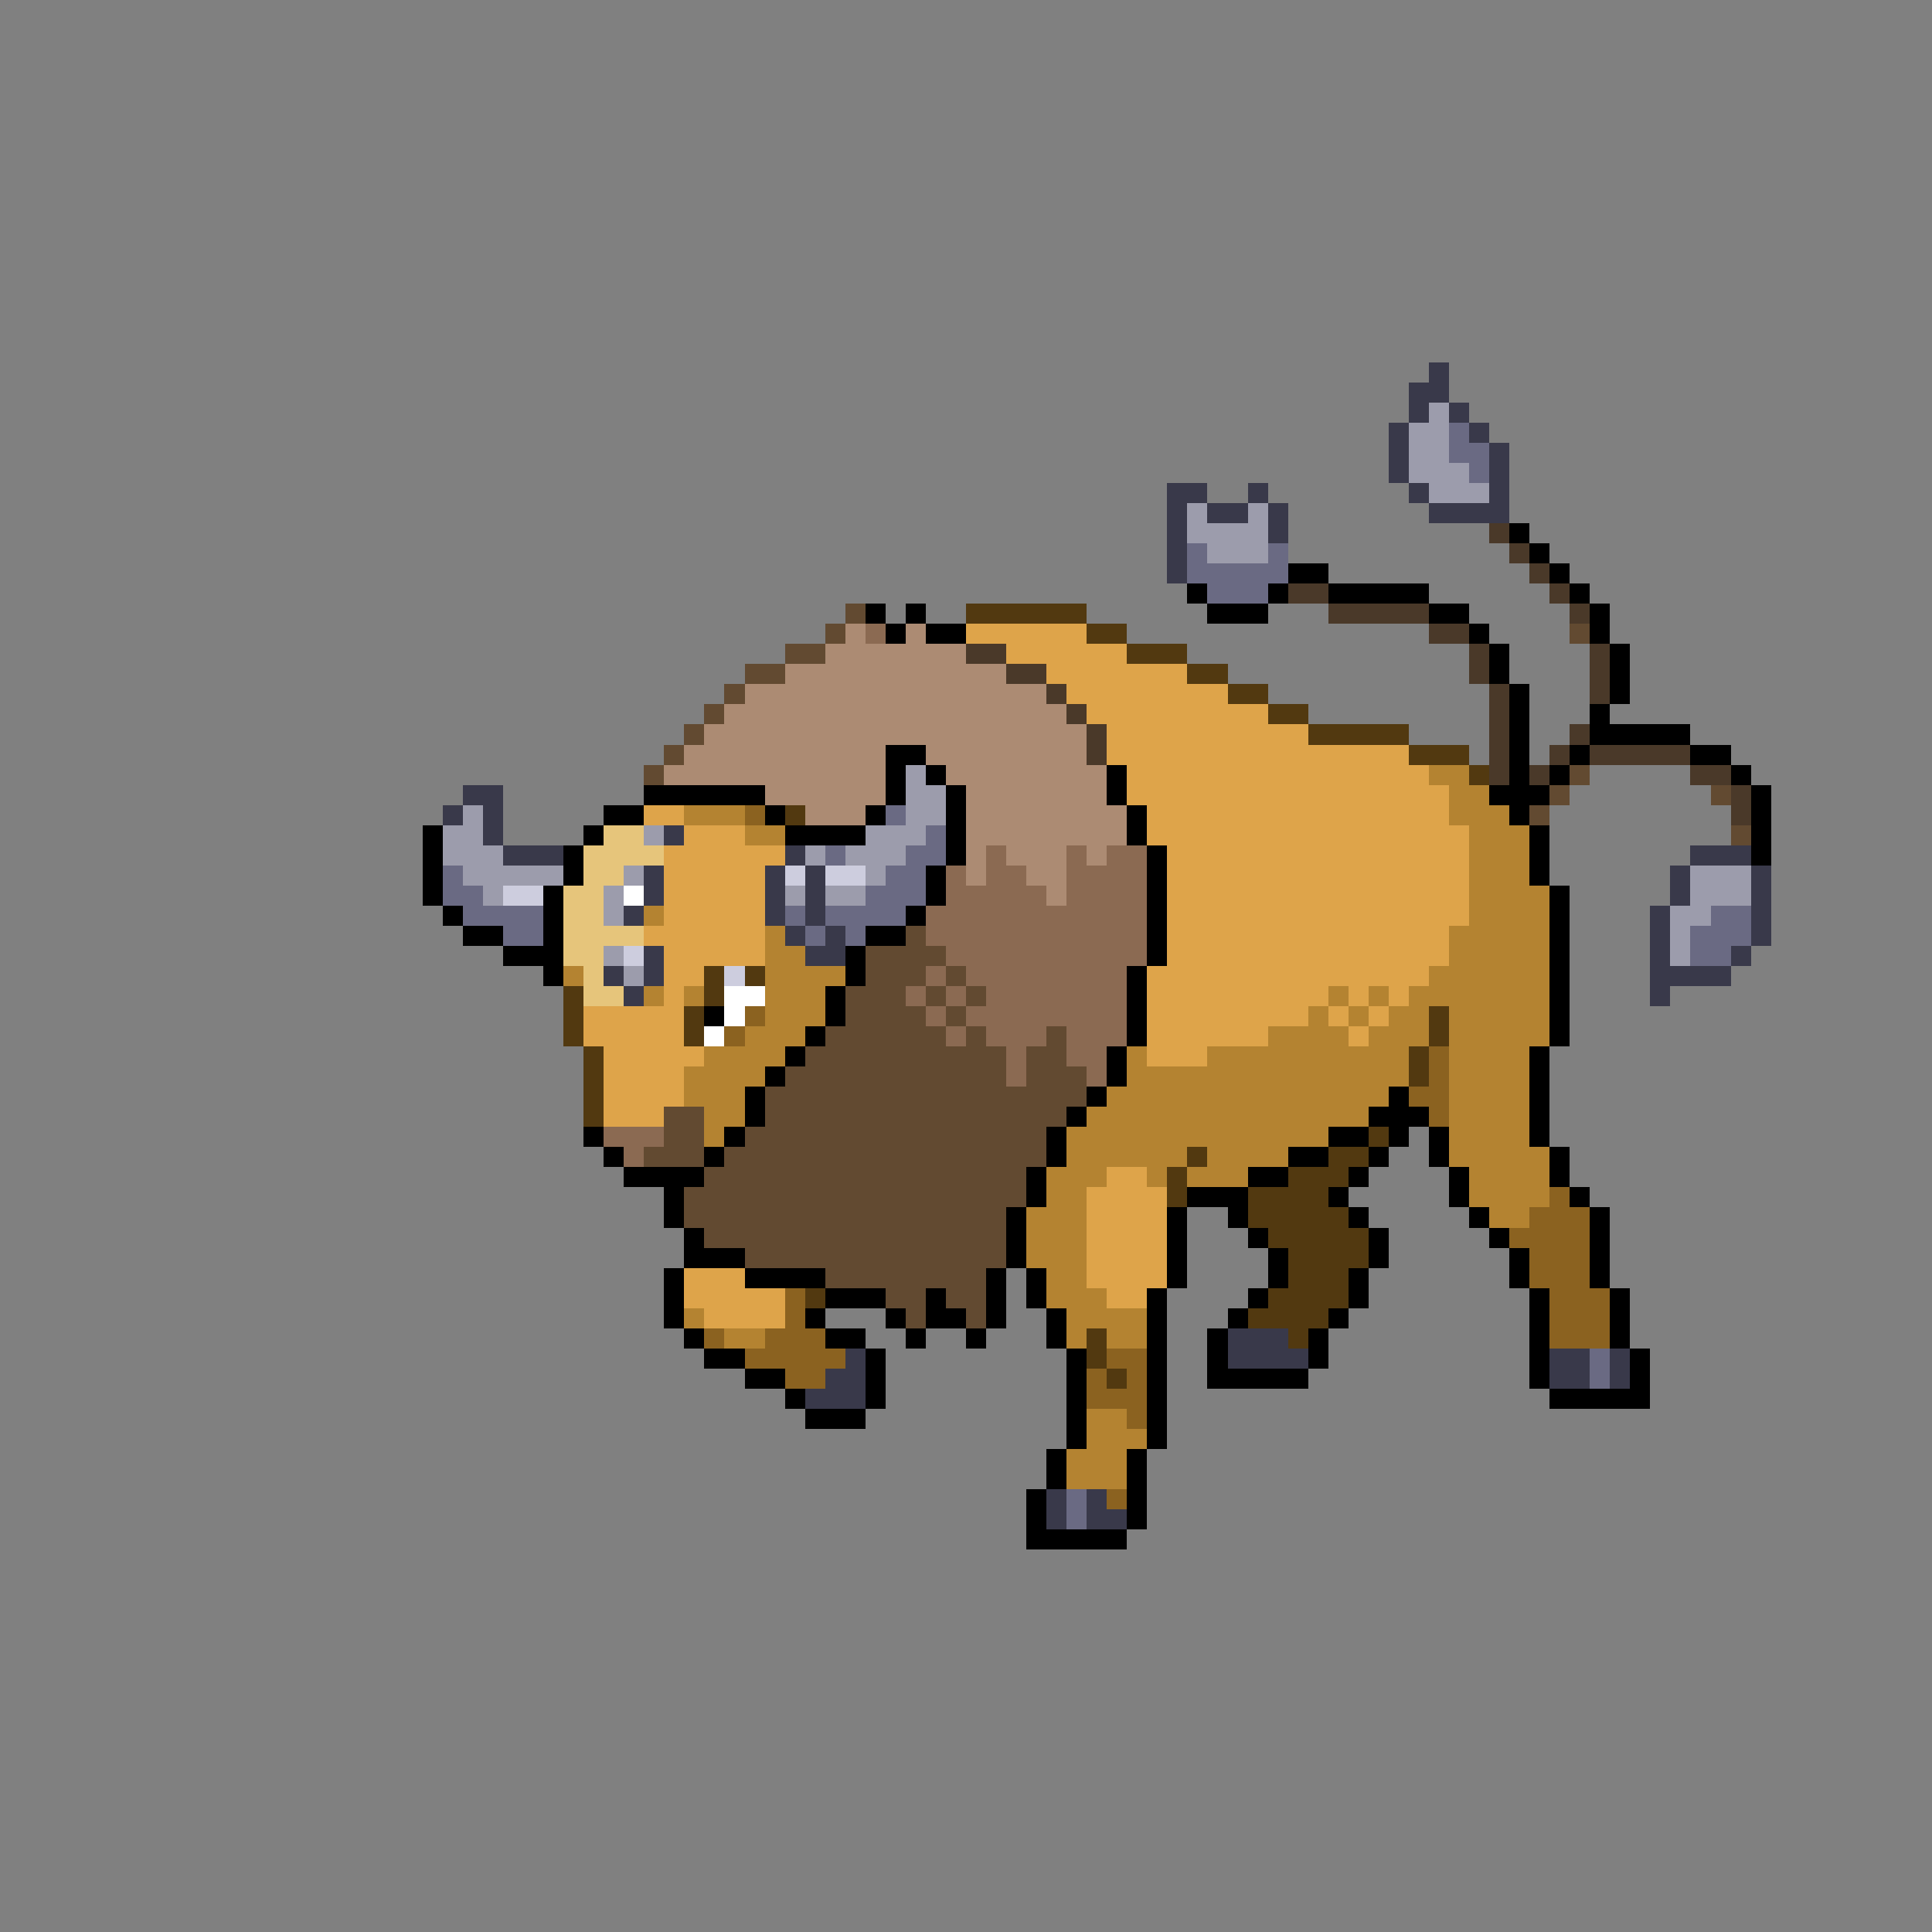 <svg xmlns="http://www.w3.org/2000/svg" viewBox="0 -0.5 96 96" shape-rendering="crispEdges">
<rect x="0" y="-0.5" width="96" height="96" fill="#808080" stroke="none"/>
<path stroke="#39394a" d="M71 18h1M70 19h2M70 20h1M72 20h1M69 21h1M73 21h1M69 22h1M74 22h1M69 23h1M74 23h1M58 24h2M62 24h1M70 24h1M74 24h1M58 25h1M60 25h2M63 25h1M71 25h4M58 26h1M63 26h1M58 27h1M58 28h1M23 39h2M22 40h1M24 40h1M24 41h1M33 41h1M25 42h3M39 42h1M84 42h3M32 43h1M38 43h1M40 43h1M83 43h1M87 43h1M32 44h1M38 44h1M40 44h1M83 44h1M87 44h1M31 45h1M38 45h1M40 45h1M82 45h1M87 45h1M39 46h1M41 46h1M82 46h1M87 46h1M32 47h1M40 47h2M82 47h1M86 47h1M30 48h1M32 48h1M82 48h4M31 49h1M82 49h1M61 66h3M42 67h1M61 67h4M77 67h2M80 67h1M41 68h2M77 68h2M80 68h1M40 69h3M52 74h1M54 74h1M52 75h1M54 75h2" />
<path stroke="#9c9cac" d="M71 20h1M70 21h2M70 22h2M70 23h3M71 24h3M59 25h1M62 25h1M59 26h4M60 27h3M45 38h1M45 39h2M23 40h1M45 40h2M22 41h2M32 41h1M43 41h3M22 42h3M40 42h1M42 42h3M23 43h5M31 43h1M43 43h1M84 43h3M24 44h1M30 44h1M39 44h1M41 44h2M84 44h3M30 45h1M83 45h2M83 46h1M30 47h1M83 47h1M31 48h1" />
<path stroke="#6a6a83" d="M72 21h1M72 22h2M73 23h1M59 27h1M63 27h1M59 28h5M60 29h3M44 40h1M46 41h1M41 42h1M45 42h2M22 43h1M44 43h2M22 44h2M43 44h3M23 45h4M39 45h1M41 45h4M85 45h2M25 46h2M40 46h1M42 46h1M84 46h3M84 47h2M79 67h1M79 68h1M53 74h1M53 75h1" />
<path stroke="#4a3929" d="M74 26h1M75 27h1M76 28h1M64 29h2M77 29h1M66 30h5M78 30h1M71 31h2M48 32h2M73 32h1M79 32h1M50 33h2M73 33h1M79 33h1M52 34h1M74 34h1M79 34h1M53 35h1M74 35h1M54 36h1M74 36h1M78 36h1M54 37h1M74 37h1M77 37h1M79 37h5M74 38h1M76 38h1M84 38h2M86 39h1M86 40h1" />
<path stroke="#000000" d="M75 26h1M76 27h1M64 28h2M77 28h1M59 29h1M63 29h1M66 29h5M78 29h1M43 30h1M45 30h1M60 30h3M71 30h2M79 30h1M44 31h1M46 31h2M73 31h1M79 31h1M74 32h1M80 32h1M74 33h1M80 33h1M75 34h1M80 34h1M75 35h1M79 35h1M75 36h1M79 36h5M44 37h2M75 37h1M78 37h1M84 37h2M44 38h1M46 38h1M55 38h1M75 38h1M77 38h1M86 38h1M32 39h6M44 39h1M47 39h1M55 39h1M74 39h3M87 39h1M30 40h2M38 40h1M43 40h1M47 40h1M56 40h1M75 40h1M87 40h1M21 41h1M29 41h1M39 41h4M47 41h1M56 41h1M76 41h1M87 41h1M21 42h1M28 42h1M47 42h1M57 42h1M76 42h1M87 42h1M21 43h1M28 43h1M46 43h1M57 43h1M76 43h1M21 44h1M27 44h1M46 44h1M57 44h1M77 44h1M22 45h1M27 45h1M45 45h1M57 45h1M77 45h1M23 46h2M27 46h1M43 46h2M57 46h1M77 46h1M25 47h3M42 47h1M57 47h1M77 47h1M27 48h1M42 48h1M56 48h1M77 48h1M41 49h1M56 49h1M77 49h1M35 50h1M41 50h1M56 50h1M77 50h1M40 51h1M56 51h1M77 51h1M39 52h1M55 52h1M76 52h1M38 53h1M55 53h1M76 53h1M37 54h1M54 54h1M69 54h1M76 54h1M37 55h1M53 55h1M68 55h3M76 55h1M29 56h1M36 56h1M52 56h1M66 56h2M69 56h1M71 56h1M76 56h1M30 57h1M35 57h1M52 57h1M64 57h2M68 57h1M71 57h1M77 57h1M31 58h4M51 58h1M62 58h2M67 58h1M72 58h1M77 58h1M33 59h1M51 59h1M59 59h3M66 59h1M72 59h1M78 59h1M33 60h1M50 60h1M58 60h1M61 60h1M67 60h1M73 60h1M79 60h1M34 61h1M50 61h1M58 61h1M62 61h1M68 61h1M74 61h1M79 61h1M34 62h3M50 62h1M58 62h1M63 62h1M68 62h1M75 62h1M79 62h1M33 63h1M37 63h4M49 63h1M51 63h1M58 63h1M63 63h1M67 63h1M75 63h1M79 63h1M33 64h1M41 64h3M46 64h1M49 64h1M51 64h1M57 64h1M62 64h1M67 64h1M76 64h1M80 64h1M33 65h1M40 65h1M44 65h1M46 65h2M49 65h1M52 65h1M57 65h1M61 65h1M66 65h1M76 65h1M80 65h1M34 66h1M41 66h2M45 66h1M48 66h1M52 66h1M57 66h1M60 66h1M65 66h1M76 66h1M80 66h1M35 67h2M43 67h1M53 67h1M57 67h1M60 67h1M65 67h1M76 67h1M81 67h1M37 68h2M43 68h1M53 68h1M57 68h1M60 68h5M76 68h1M81 68h1M39 69h1M43 69h1M53 69h1M57 69h1M77 69h5M40 70h3M53 70h1M57 70h1M53 71h1M57 71h1M52 72h1M56 72h1M52 73h1M56 73h1M51 74h1M56 74h1M51 75h1M56 75h1M51 76h5" />
<path stroke="#624a31" d="M42 30h1M41 31h1M78 31h1M39 32h2M37 33h2M36 34h1M35 35h1M34 36h1M33 37h1M32 38h1M78 38h1M77 39h1M85 39h1M76 40h1M86 41h1M45 46h1M43 47h4M43 48h3M47 48h1M42 49h3M46 49h1M48 49h1M42 50h4M47 50h1M41 51h6M48 51h1M52 51h1M40 52h10M51 52h2M39 53h11M51 53h3M38 54h16M33 55h2M38 55h15M33 56h2M37 56h15M32 57h3M36 57h16M35 58h16M34 59h17M34 60h16M35 61h15M37 62h13M41 63h8M44 64h2M47 64h2M45 65h1M48 65h1" />
<path stroke="#523910" d="M48 30h6M54 31h2M56 32h3M59 33h2M61 34h2M63 35h2M65 36h5M70 37h3M73 38h1M39 40h1M35 48h1M37 48h1M28 49h1M35 49h1M28 50h1M34 50h1M71 50h1M28 51h1M34 51h1M71 51h1M29 52h1M70 52h1M29 53h1M70 53h1M29 54h1M29 55h1M68 56h1M59 57h1M66 57h2M58 58h1M64 58h3M58 59h1M62 59h4M62 60h5M63 61h5M64 62h4M64 63h3M40 64h1M63 64h4M62 65h4M54 66h1M64 66h1M54 67h1M55 68h1" />
<path stroke="#ac8b73" d="M42 31h1M45 31h1M41 32h7M39 33h11M37 34h15M36 35h17M35 36h19M34 37h10M46 37h8M33 38h11M47 38h8M38 39h6M48 39h7M40 40h3M48 40h8M48 41h8M48 42h1M50 42h3M54 42h1M48 43h1M51 43h2M52 44h1" />
<path stroke="#8b6a52" d="M43 31h1M49 42h1M53 42h1M55 42h2M47 43h1M49 43h2M53 43h4M47 44h5M53 44h4M46 45h11M46 46h11M47 47h10M46 48h1M48 48h8M45 49h1M47 49h1M49 49h7M46 50h1M48 50h8M47 51h1M49 51h3M53 51h3M50 52h1M53 52h2M50 53h1M54 53h1M30 56h3M31 57h1" />
<path stroke="#dea44a" d="M48 31h6M50 32h6M52 33h7M53 34h8M54 35h9M55 36h10M55 37h15M56 38h15M56 39h16M32 40h2M57 40h15M34 41h3M57 41h16M33 42h6M58 42h15M33 43h5M58 43h15M33 44h5M58 44h15M33 45h5M58 45h15M32 46h6M58 46h14M33 47h5M58 47h14M33 48h2M57 48h14M33 49h1M57 49h9M67 49h1M69 49h1M29 50h5M57 50h8M66 50h1M68 50h1M29 51h5M57 51h6M67 51h1M30 52h5M57 52h3M30 53h4M30 54h4M30 55h3M55 58h2M54 59h4M54 60h4M54 61h4M54 62h4M34 63h3M54 63h4M34 64h5M55 64h2M35 65h4" />
<path stroke="#b48331" d="M71 38h2M72 39h2M34 40h3M72 40h3M37 41h2M73 41h3M73 42h3M73 43h3M73 44h4M32 45h1M73 45h4M38 46h1M72 46h5M38 47h2M72 47h5M28 48h1M38 48h4M71 48h6M32 49h1M34 49h1M38 49h3M66 49h1M68 49h1M70 49h7M38 50h3M65 50h1M67 50h1M69 50h2M72 50h5M37 51h3M63 51h4M68 51h3M72 51h5M35 52h4M56 52h1M60 52h10M72 52h4M34 53h4M56 53h14M72 53h4M34 54h3M55 54h14M72 54h4M35 55h2M54 55h14M72 55h4M35 56h1M53 56h13M72 56h4M53 57h6M60 57h4M72 57h5M52 58h3M57 58h1M59 58h3M73 58h4M52 59h2M73 59h4M51 60h3M74 60h2M51 61h3M51 62h3M52 63h2M52 64h3M34 65h1M53 65h4M36 66h2M53 66h1M55 66h2M54 70h2M54 71h3M53 72h3M53 73h3" />
<path stroke="#8b6220" d="M37 40h1M37 50h1M36 51h1M71 52h1M71 53h1M70 54h2M71 55h1M77 59h1M76 60h3M75 61h4M76 62h3M76 63h3M39 64h1M77 64h3M39 65h1M77 65h3M35 66h1M38 66h3M77 66h3M37 67h5M55 67h2M39 68h2M54 68h1M56 68h1M54 69h3M56 70h1M55 74h1" />
<path stroke="#e6c57b" d="M30 41h2M29 42h4M29 43h2M28 44h2M28 45h2M28 46h4M28 47h2M29 48h1M29 49h2" />
<path stroke="#cdcdde" d="M39 43h1M41 43h2M25 44h2M31 47h1M36 48h1" />
<path stroke="#ffffff" d="M31 44h1M36 49h2M36 50h1M35 51h1" />
</svg>